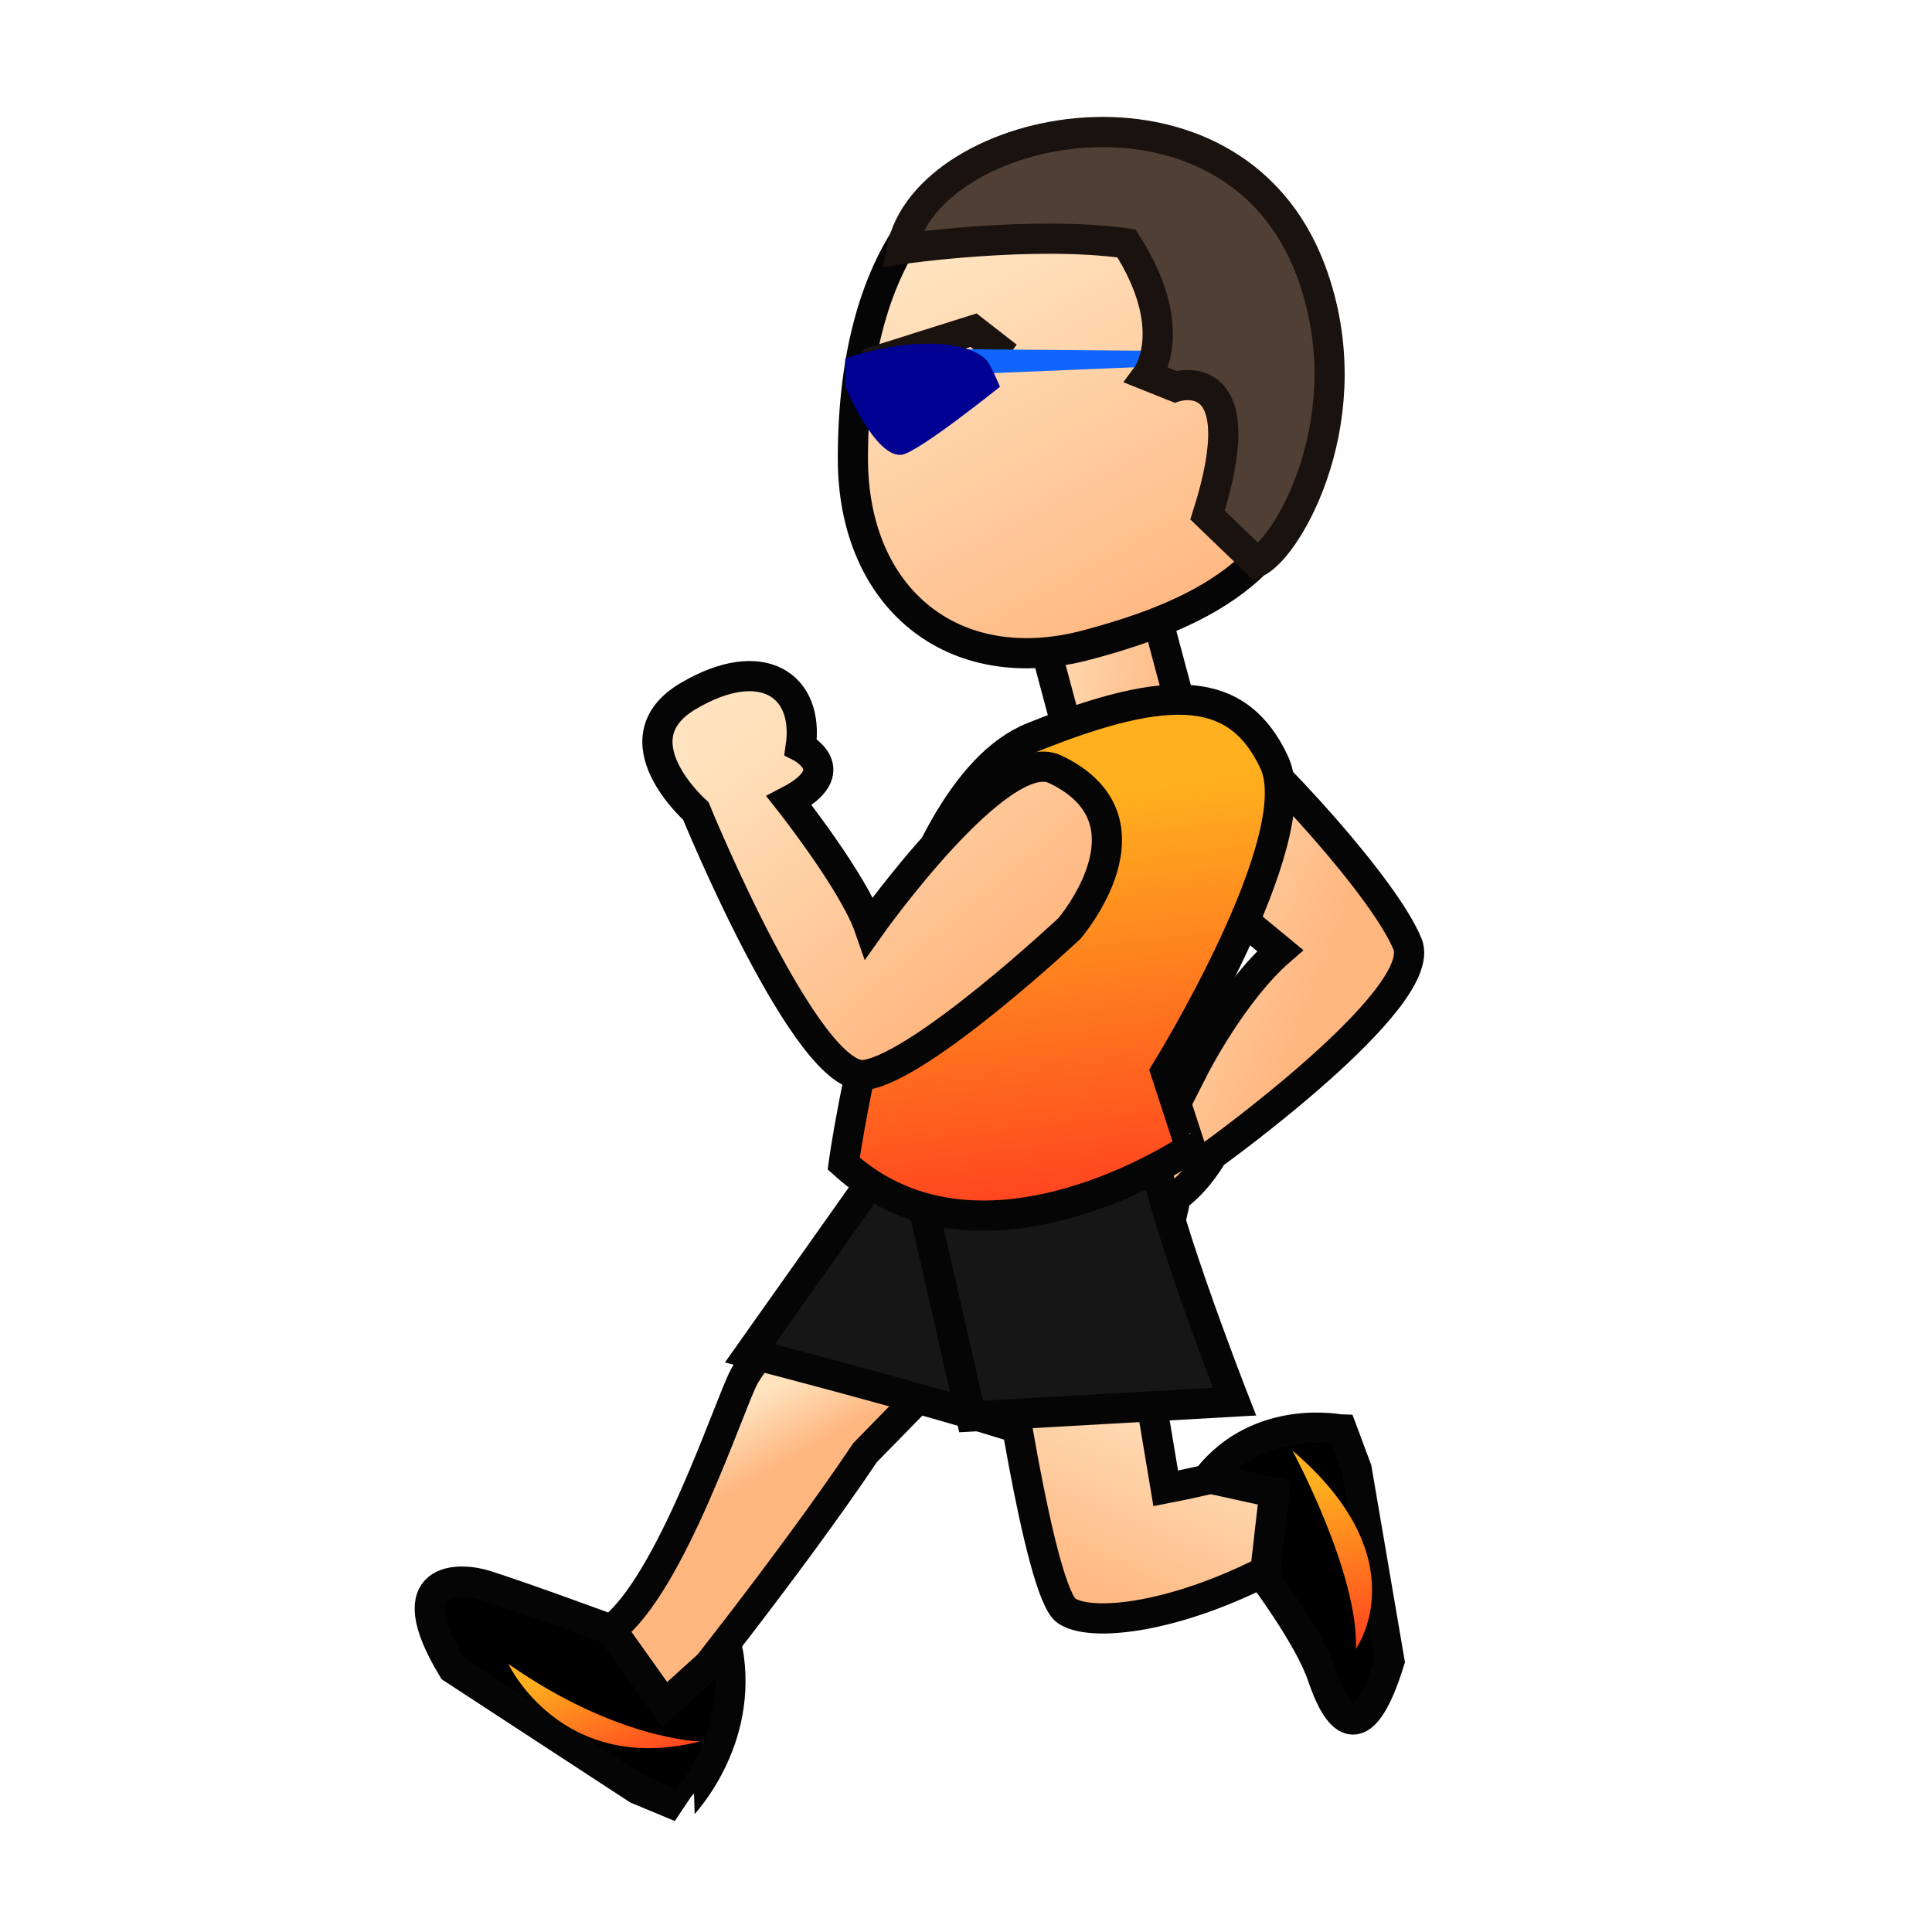<?xml version="1.0" encoding="UTF-8" standalone="no"?>
<!-- Created with Inkscape (http://www.inkscape.org/) -->

<svg
   xmlns:dc="http://purl.org/dc/elements/1.1/"
   xmlns:cc="http://creativecommons.org/ns#"
   xmlns:rdf="http://www.w3.org/1999/02/22-rdf-syntax-ns#"
   xmlns:svg="http://www.w3.org/2000/svg"
   xmlns="http://www.w3.org/2000/svg"
   version="1.1"
   width="64"
   height="64"
   viewBox="0 0 64 64"
   id="レイヤー_1"
   xml:space="preserve"><defs
     id="defs3668" /><g
     id="_x30_6_1_"><g
       id="g3560"><linearGradient
         x1="23.186"
         y1="39.936"
         x2="22.926"
         y2="42.364"
         id="SVGID_1_"
         gradientUnits="userSpaceOnUse"
         gradientTransform="matrix(0.815,-0.579,0.579,0.815,-15.808,26.446)"><stop
           id="stop3563"
           style="stop-color:#ffe3bf;stop-opacity:1"
           offset="0" /><stop
           id="stop3565"
           style="stop-color:#ffb67f;stop-opacity:1"
           offset="1" /></linearGradient><path
         d="m 29.112,40.052 c 0,0 -3.958,4.59 -4.471,5.571 -0.512,0.982 -2.406,6.825 -4.392,8.362 l 1.963,2.761 c 0,0 3.813,-4.716 6.448,-8.63 l 6.162,-6.299 -5.71,-1.765 z"
         id="path3567"
         style="fill:url(#SVGID_1_);stroke:#050505;stroke-miterlimit:3" /><path
         d="m 24.092,54.593 -2.077,1.878 -1.766,-2.485 c 0,0 -2.725,-1.009 -4.167,-1.471 -0.83,-0.265 -2.984,-0.381 -1.084,2.756 l 6.116,3.995 1.432,0.596 c -10e-4,-0.001 2.143,-2.154 1.546,-5.269 z"
         id="path3569"
         style="stroke:#050505;stroke-miterlimit:3" /><linearGradient
         x1="17.855"
         y1="52.965"
         x2="18.381"
         y2="57.136"
         id="SVGID_2_"
         gradientUnits="userSpaceOnUse"
         gradientTransform="matrix(0.96,-0.281,0.281,0.96,-12.662,9.113)"><stop
           id="stop3572"
           style="stop-color:#ffb01f;stop-opacity:1"
           offset="0" /><stop
           id="stop3574"
           style="stop-color:#ff3f1f;stop-opacity:1"
           offset="1" /></linearGradient><path
         d="m 16.841,55.12 c 0,0 1.743,3.724 6.354,2.567 0,0.001 -2.748,-0.041 -6.354,-2.567 z"
         id="path3576"
         style="fill:url(#SVGID_2_)" /><path
         d="m 29.019,38.926 -4.179,5.905 c 0,0 8.543,2.217 10.041,2.902 0,0 8.477,-10.059 1.385,-15.008 l -7.247,6.201 z"
         id="path3578"
         style="fill:#161616;stroke:#050505;stroke-miterlimit:10" /></g><linearGradient
       x1="33.701"
       y1="20.85"
       x2="39.466"
       y2="21.834"
       id="SVGID_3_"
       gradientUnits="userSpaceOnUse"><stop
         id="stop3581"
         style="stop-color:#ffe3bf;stop-opacity:1"
         offset="0" /><stop
         id="stop3583"
         style="stop-color:#ffb67f;stop-opacity:1"
         offset="1" /></linearGradient><polygon
       points="35.465,24.575 34,19.1 37.703,18.109 39.168,23.583 "
       id="polygon3585"
       style="fill:url(#SVGID_3_);stroke:#050505;stroke-miterlimit:10" /><linearGradient
       x1="36.934"
       y1="31.24"
       x2="45.246"
       y2="32.659"
       id="SVGID_4_"
       gradientUnits="userSpaceOnUse"
       gradientTransform="matrix(0.978,0.208,-0.208,0.978,5.902,-7.753)"><stop
         id="stop3588"
         style="stop-color:#ffe3bf;stop-opacity:1"
         offset="0" /><stop
         id="stop3590"
         style="stop-color:#ffb67f;stop-opacity:1"
         offset="1" /></linearGradient><path
       d="m 39.935,23.517 c 2.257,1.855 5.96,5.957 6.691,7.758 0.733,1.801 -6.459,6.973 -6.459,6.973 0,0 -1.727,3.145 -3.665,1.076 -1.938,-2.069 -1.225,-3.844 0.832,-4 0,0 1.571,-1.984 2.216,0.051 0,0 1.275,-2.513 2.857,-3.887 l -4.271,-3.523 c 10e-4,0 -3.04,-4.273 1.799,-4.448 z"
       id="path3592"
       style="fill:url(#SVGID_4_);stroke:#050505;stroke-miterlimit:3" /><g
       id="g3594"><linearGradient
         x1="41.312"
         y1="43.08"
         x2="41.745"
         y2="50.791"
         id="SVGID_5_"
         gradientUnits="userSpaceOnUse"
         gradientTransform="matrix(0.894,0.447,-0.447,0.894,21.068,-11.061)"><stop
           id="stop3597"
           style="stop-color:#ffe3bf;stop-opacity:1"
           offset="0" /><stop
           id="stop3599"
           style="stop-color:#ffb67f;stop-opacity:1"
           offset="1" /></linearGradient><path
         d="m 33.166,43.94 c 0,0 1.24,8.839 2.176,9.431 0.937,0.59 4.085,0.136 7.415,-1.781 l 0.928,-3.704 c 0,0 -1.833,0.792 -5.069,1.418 l -1.67,-9.993 -3.78,4.629 z"
         id="path3601"
         style="fill:url(#SVGID_5_);stroke:#050505;stroke-miterlimit:3" /><path
         d="m 40.007,48.963 2.206,0.485 -0.321,2.818 c 0,0 1.493,1.998 1.914,3.256 0.473,1.407 1.271,2.573 2.222,-0.49 l -1.088,-6.37 -0.484,-1.297 c -0.001,0 -2.706,-0.59 -4.449,1.598 z"
         id="path3603"
         style="stroke:#050505;stroke-miterlimit:3" /><linearGradient
         x1="45.147"
         y1="45.017"
         x2="45.883"
         y2="50.856"
         id="SVGID_6_"
         gradientUnits="userSpaceOnUse"
         gradientTransform="matrix(0.998,-0.063,0.063,0.998,-3.972,6.92)"><stop
           id="stop3606"
           style="stop-color:#ffb01f;stop-opacity:1"
           offset="0" /><stop
           id="stop3608"
           style="stop-color:#ff3f1f;stop-opacity:1"
           offset="1" /></linearGradient><path
         d="m 44.916,54.618 c 0,0 2.131,-2.952 -2.104,-6.567 0,0 2.196,4.057 2.104,6.567 z"
         id="path3610"
         style="fill:url(#SVGID_6_)" /><path
         d="m 29.954,37.194 2.215,9.729 8.727,-0.493 c 0,0 -2.834,-7.232 -2.642,-8.51 0,0 -5.97,-2.403 -8.3,-0.726 z"
         id="path3612"
         style="fill:#161616;stroke:#050505;stroke-miterlimit:10" /></g><linearGradient
       x1="34.438"
       y1="26.462"
       x2="36.189"
       y2="40.338"
       id="SVGID_7_"
       gradientUnits="userSpaceOnUse"><stop
         id="stop3615"
         style="stop-color:#ffb01f;stop-opacity:1"
         offset="0" /><stop
         id="stop3617"
         style="stop-color:#ff3f1f;stop-opacity:1"
         offset="1" /></linearGradient><path
       d="m 27.949,38.546 c 0,0 1.665,-12.276 6.26,-14.123 4.594,-1.847 6.813,-1.698 8,0.827 1.189,2.525 -3.594,10.25 -3.594,10.25 l 0.822,2.526 c 0.001,0 -6.893,4.68 -11.488,0.52 z"
       id="path3619"
       style="fill:url(#SVGID_7_);stroke:#050505;stroke-miterlimit:10" /><g
       id="g3621"
       style="display:none"><path
         d="M 28.253,8.95"
         id="path3623"
         style="fill:none;stroke:#c10d23;stroke-miterlimit:10;display:inline" /><linearGradient
         x1="32.773"
         y1="7.639"
         x2="40.19"
         y2="20.889"
         id="SVGID_8_"
         gradientUnits="userSpaceOnUse"><stop
           id="stop3626"
           style="stop-color:#ffe3bf;stop-opacity:1"
           offset="0" /><stop
           id="stop3628"
           style="stop-color:#ffb67f;stop-opacity:1"
           offset="1" /></linearGradient><path
         d="m 44.383,13.002 c 0,4.616 -3.742,8.358 -8.359,8.358 -4.616,0 -7.771,-1.554 -7.771,-6.169 0,-7.005 3.154,-10.548 7.771,-10.548 4.617,0.001 8.359,3.743 8.359,8.359 z"
         id="path3630"
         style="fill:url(#SVGID_8_);stroke:#050505;stroke-miterlimit:10;display:inline" /><path
         d="m 31.518,11.422 c -0.367,0 -0.682,0.375 -0.828,0.912 l 0.577,0.558 -0.659,0.219 c 0.032,0.821 0.425,1.472 0.91,1.472 0.506,0 0.915,-0.708 0.915,-1.581 0,-0.873 -0.41,-1.58 -0.915,-1.58 z"
         id="path3632"
         style="fill:#002a49;display:inline" /><path
         d="m 28.322,16.272 c 0,0 3.11,0.34 3.747,1.378 0.636,1.038 -0.95,2.85 -0.95,2.85 l 1.627,0.608 c 0,0 1.823,-4.19 0,-4.835 -1.823,-0.645 -4.69,-1.271 -4.424,-0.001 z"
         id="path3634"
         style="fill:#302721;display:inline" /><polyline
         display="inline"
         fill="none"
         stroke="#302721"
         stroke-miterlimit="10"
         points="30.125,10.313 32.688,10.125     33.25,10.813   "
         id="polyline3636"
         style="fill:none;stroke:#302721;stroke-miterlimit:10;display:inline" /><path
         d="m 31.688,5.813 c 0,0 4.563,-0.938 5.688,0.813 1.825,2.84 -0.126,5.874 -0.126,5.874 l 1.688,0.313 c 0,0 2.688,-0.875 1.063,4.25 l 1.438,2.125 c 0,0 5.438,-3.438 2,-10.188 C 40.001,2.25 32.125,5 31.688,5.813 z"
         id="path3638"
         style="fill:#a08878;stroke:#514139;stroke-miterlimit:10;display:inline" /><path
         d="m 29.169,11.229 c 0,0 -0.442,4.476 1.249,4.4 1.691,-0.075 1.329,-5.973 -1.249,-4.4 z"
         id="path3640"
         style="fill:none;stroke:#442116;stroke-width:0.388;stroke-miterlimit:10;display:inline" /><path
         d="M 31.267,12.892 38.5,12.625 c 0,0 0.688,0.063 0.75,1.125"
         id="path3642"
         style="fill:none;stroke:#442116;stroke-width:0.388;stroke-miterlimit:10;display:inline" /></g><linearGradient
       x1="32.299"
       y1="7.84"
       x2="39.512"
       y2="20.726"
       id="SVGID_9_"
       gradientUnits="userSpaceOnUse"><stop
         id="stop3645"
         style="stop-color:#ffe3bf;stop-opacity:1"
         offset="0" /><stop
         id="stop3647"
         style="stop-color:#ffb67f;stop-opacity:1"
         offset="1" /></linearGradient><path
       d="m 43.383,14.002 c 0,4.616 -3.445,6.31 -7.359,7.358 -4.459,1.194 -7.771,-1.554 -7.771,-6.169 0,-7.005 3.154,-10.548 7.771,-10.548 4.617,0.001 7.359,4.743 7.359,9.359 z"
       id="path3649"
       style="fill:url(#SVGID_9_);stroke:#050505;stroke-miterlimit:10" /><linearGradient
       x1="27.985"
       y1="18.729"
       x2="31.113"
       y2="30.732"
       id="SVGID_10_"
       gradientUnits="userSpaceOnUse"
       gradientTransform="matrix(0.904,-0.428,0.428,0.904,-7.842,18.141)"><stop
         id="stop3652"
         style="stop-color:#ffe3bf;stop-opacity:1"
         offset="0" /><stop
         id="stop3654"
         style="stop-color:#ffb67f;stop-opacity:1"
         offset="1" /></linearGradient><path
       d="m 35.422,30.761 c 0,0 -4.827,4.528 -6.745,4.847 -1.917,0.324 -5.626,-8.742 -5.626,-8.742 0,0 -2.691,-2.374 -0.248,-3.811 2.441,-1.439 4.02,-0.355 3.721,1.688 0,0 1.538,0.781 -0.383,1.784 0,0 2.138,2.703 2.657,4.197 0,0 4.325,-6.109 6.151,-5.243 3.569,1.693 0.473,5.28 0.473,5.28 z"
       id="path3656"
       style="fill:url(#SVGID_10_);stroke:#050505;stroke-miterlimit:3" /><polyline
       fill="none"
       stroke="#19120F"
       stroke-miterlimit="10"
       points="28.688,12.063 32.25,10.938 33.375,11.813  "
       id="polyline3658"
       style="fill:none;stroke:#19120f;stroke-miterlimit:10" /><polygon
       points="38.625,11.625 38.563,12.125 31,12.438 31.313,11.563 "
       id="polygon3660"
       style="fill:#1065fc" /><path
       d="m 29.875,8.25 c 0,0 4.313,-0.625 7.438,-0.188 1.826,2.841 0.687,4.376 0.687,4.376 l 0.938,0.375 c 0,0 2.688,-0.875 1.063,4.25 l 1.625,1.563 c 1.063,-0.5 3.563,-4.875 1.813,-9.625 C 40.818,1.892 30.688,4.063 29.875,8.25 z"
       id="path3662"
       style="fill:#4f3f34;stroke:#19120f;stroke-miterlimit:10" /><path
       d="m 28,12.813 c 0,0 1,2.375 1.875,2.25 0.548,-0.078 3.25,-2.25 3.25,-2.25 0,0 -0.297,-0.719 -0.438,-0.875 -0.563,-0.625 -2.438,-0.813 -4.688,-0.063 v 0.938 z"
       id="path3664"
       style="fill:#000091" /></g></svg>